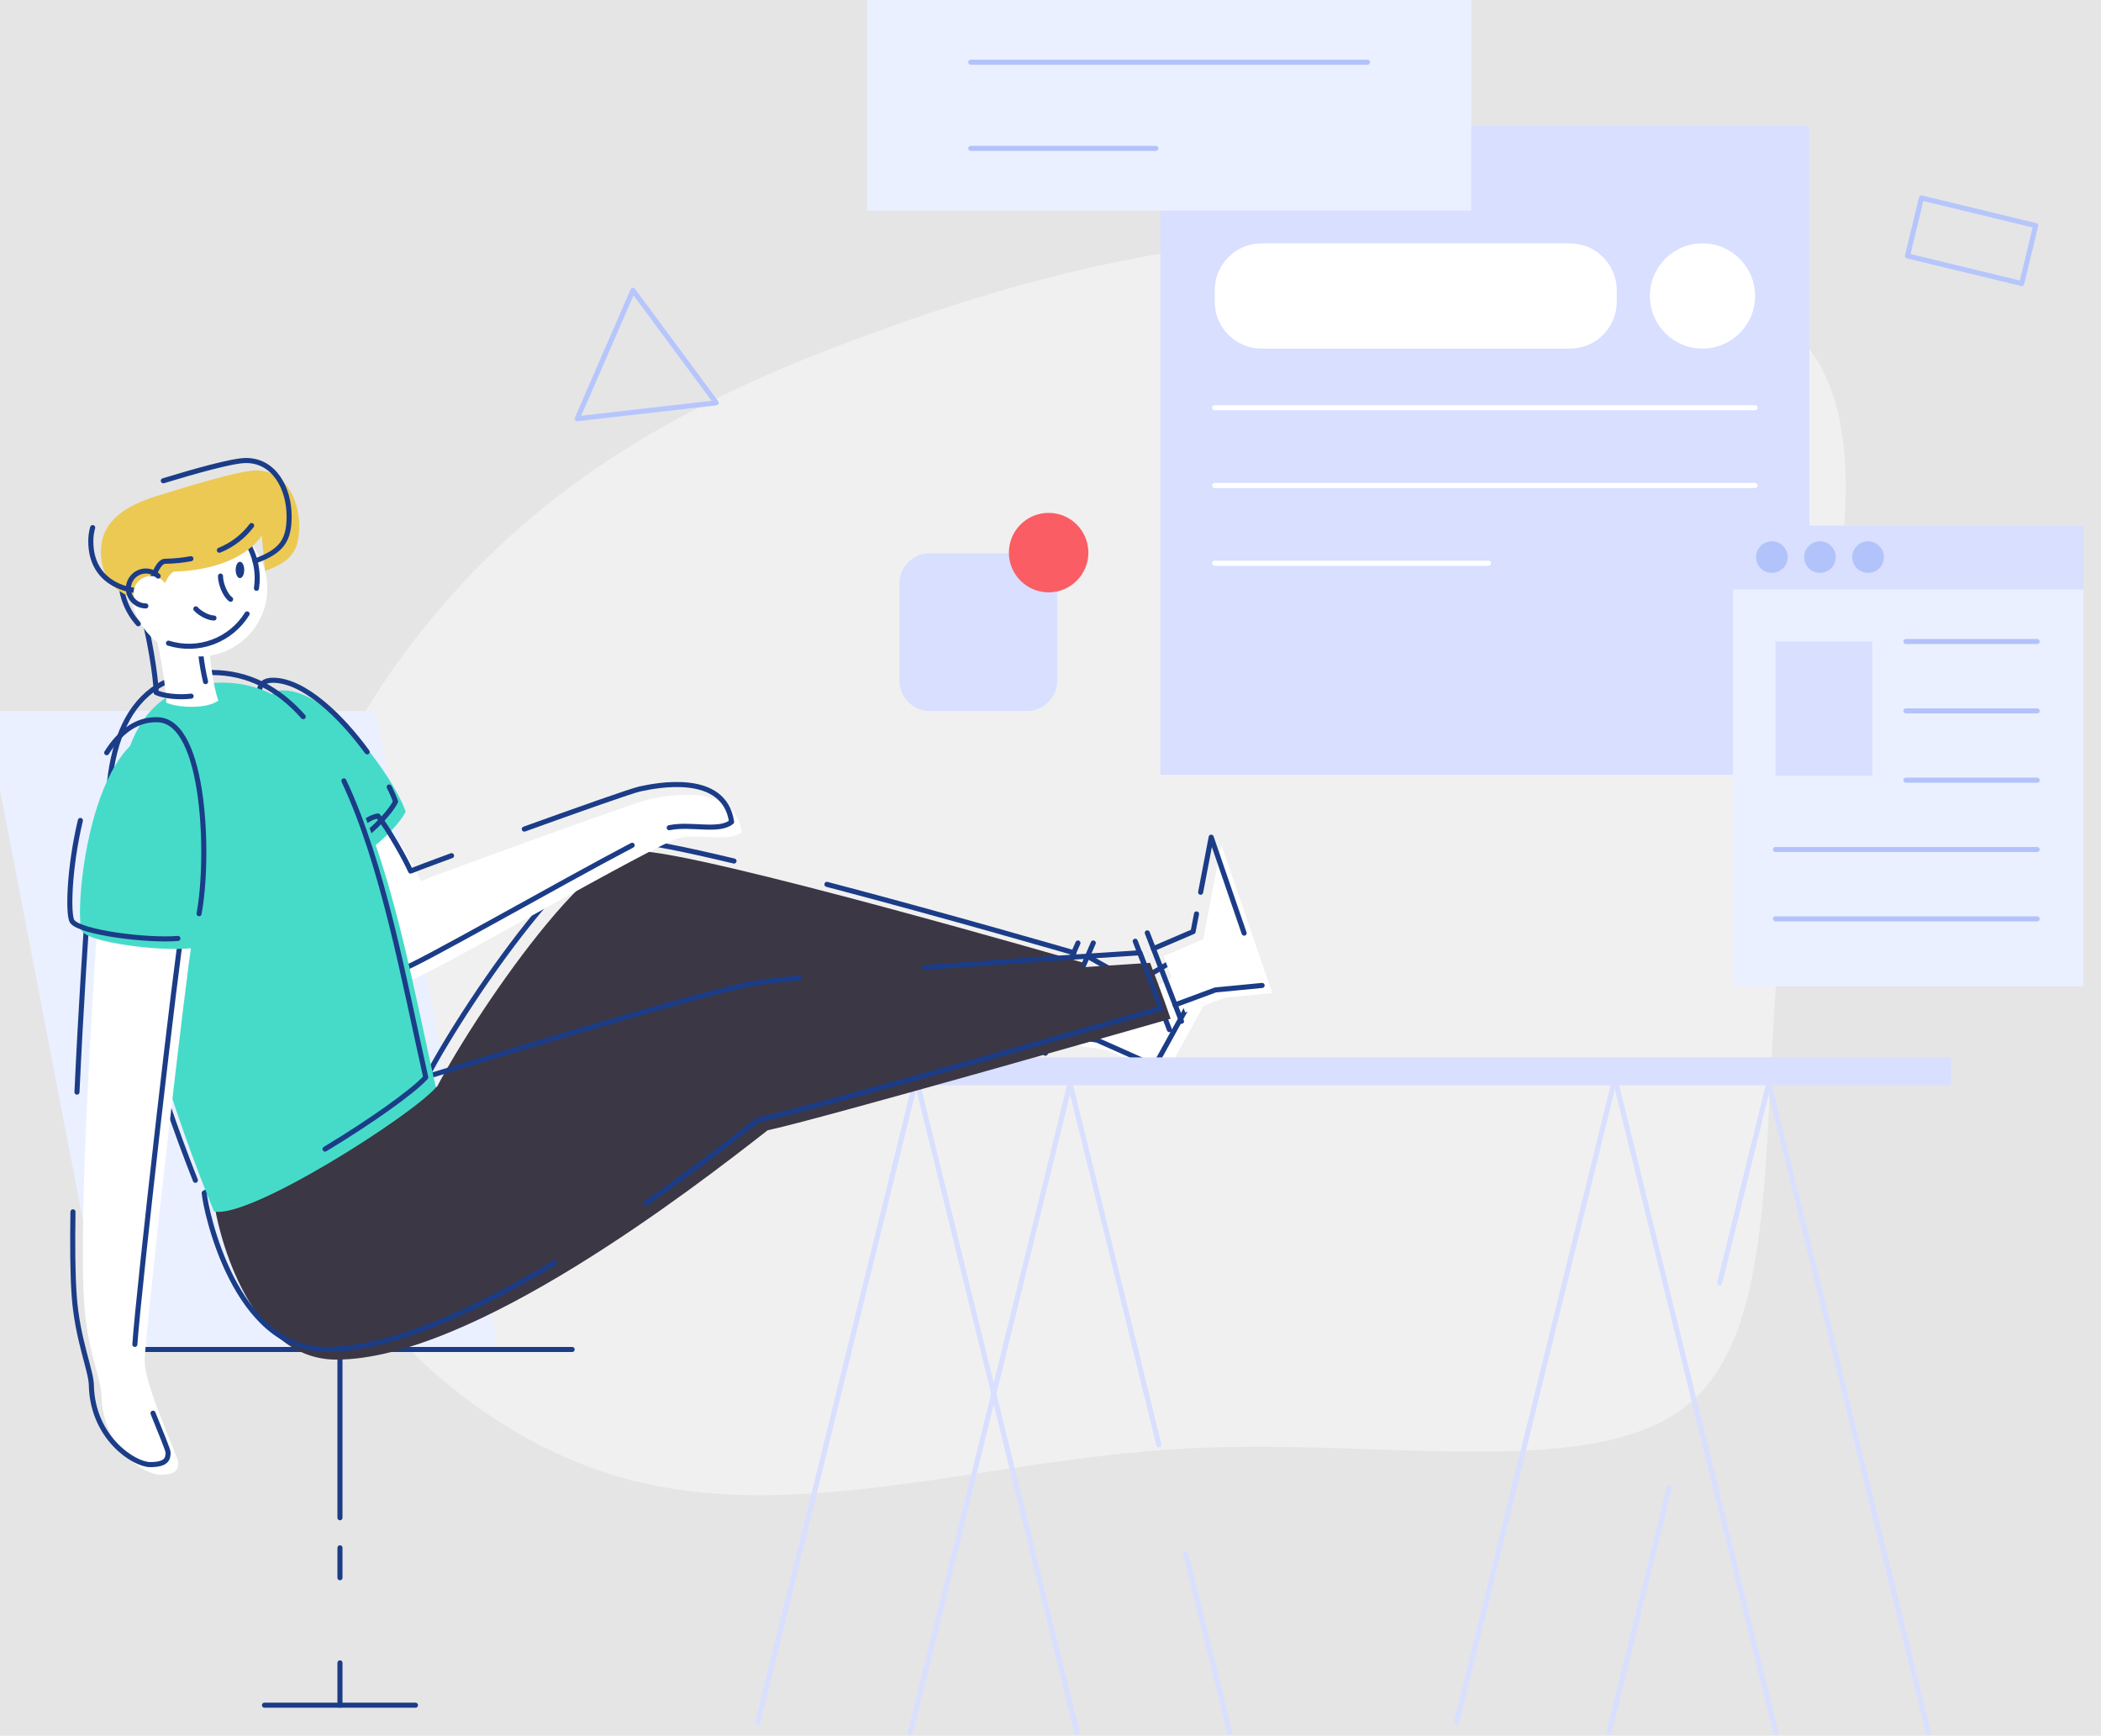 <svg width="829" height="685" viewBox="0 0 829 685" fill="none" xmlns="http://www.w3.org/2000/svg">
<rect width="829" height="685" fill="#E5E5E5"/>
<g id="drawkit-grape-pack-illustration-15 1" clip-path="url(#clip0)">
<g id="Layer 2">
<g id="vector">
<path id="Vector" d="M468.51 571.6C389.33 575.75 314.51 602.04 246.84 583.54C179.17 565.04 118.91 501.54 107.49 431.04C96.06 360.75 133.27 283.49 181.49 231.21C229.49 178.92 288.59 151.62 345.72 130.89C402.85 110.16 458 95.9 529.39 92.26C600.78 88.62 688.26 95.8 716.58 141.51C744.9 187.22 714.15 271.15 703.94 354.58C693.73 438.01 704.14 520.63 667.53 553C630.92 585.37 547.7 567.46 468.51 571.6Z" fill="#F0F0F0"/>
<path id="Vector_2" d="M417.47 411.4C422.73 412.17 436.9 414.47 436.9 414.47L459.65 424.61L489.9 369.61L451.9 392.02L433.08 381.37" fill="white"/>
<path id="Vector_3" d="M196.6 532.55H42.53L-6 280.58H148.07L196.6 532.55Z" fill="#EAF0FF"/>
<path id="Vector_4" d="M326.28 349C373.54 361.39 423.75 376 423.75 376C420.47 383.08 409.2 409.26 409.2 409.26L164.78 433.08C168.6 419.62 223.7 331.88 247.71 331.88C254.19 331.88 270 335.09 289.62 339.79" stroke="#1B3C87" stroke-width="2" stroke-linecap="round" stroke-linejoin="round"/>
<path id="Vector_5" d="M447.93 371.44L461.43 406.34" stroke="#1B3C87" stroke-width="2" stroke-linecap="round" stroke-linejoin="round"/>
<path id="Vector_6" d="M425.33 372.14L406.44 415.63" stroke="#1B3C87" stroke-width="2" stroke-linecap="round" stroke-linejoin="round"/>
<path id="Vector_7" d="M431.38 372.14L412.49 415.63" stroke="#1B3C87" stroke-width="2" stroke-linecap="round" stroke-linejoin="round"/>
<path id="Vector_8" d="M413.47 407.4C418.73 408.17 432.9 410.47 432.9 410.47L455.65 420.61L485.9 365.61L447.9 388.02L429.08 377.37" stroke="#1B3C87" stroke-width="2" stroke-linecap="round" stroke-linejoin="round"/>
<path id="Vector_9" d="M769.87 417.28H273.14V428.26H769.87V417.28Z" fill="#D8DFFF"/>
<path id="Vector_10" d="M299.01 679.69L360.86 428.26" stroke="#D8DFFF" stroke-width="2" stroke-linecap="round" stroke-linejoin="round"/>
<path id="Vector_11" d="M359.22 683.69L421.93 428.77" stroke="#D8DFFF" stroke-width="2" stroke-linecap="round" stroke-linejoin="round"/>
<path id="Vector_12" d="M457.27 570.14L422.5 428.77" stroke="#D8DFFF" stroke-width="2" stroke-linecap="round" stroke-linejoin="round"/>
<path id="Vector_13" d="M485.21 683.69L467.84 613.1" stroke="#D8DFFF" stroke-width="2" stroke-linecap="round" stroke-linejoin="round"/>
<path id="Vector_14" d="M425 683.69L362.29 428.77" stroke="#D8DFFF" stroke-width="2" stroke-linecap="round" stroke-linejoin="round"/>
<path id="Vector_15" d="M574.69 679.69L636.54 428.26" stroke="#D8DFFF" stroke-width="2" stroke-linecap="round" stroke-linejoin="round"/>
<path id="Vector_16" d="M678.54 506.29L697.62 428.77" stroke="#D8DFFF" stroke-width="2" stroke-linecap="round" stroke-linejoin="round"/>
<path id="Vector_17" d="M634.9 683.69L658.65 587.16" stroke="#D8DFFF" stroke-width="2" stroke-linecap="round" stroke-linejoin="round"/>
<path id="Vector_18" d="M760.89 683.69L698.18 428.77" stroke="#D8DFFF" stroke-width="2" stroke-linecap="round" stroke-linejoin="round"/>
<path id="Vector_19" d="M700.68 683.69L637.97 428.77" stroke="#D8DFFF" stroke-width="2" stroke-linecap="round" stroke-linejoin="round"/>
<path id="Vector_20" d="M42.53 532.55H225.75" stroke="#1B3C87" stroke-width="2" stroke-linecap="round" stroke-linejoin="round"/>
<path id="Vector_21" d="M134.14 656.23V672.93" stroke="#1B3C87" stroke-width="2" stroke-linecap="round" stroke-linejoin="round"/>
<path id="Vector_22" d="M134.14 610.82V622.62" stroke="#1B3C87" stroke-width="2" stroke-linecap="round" stroke-linejoin="round"/>
<path id="Vector_23" d="M134.14 532.55V598.95" stroke="#1B3C87" stroke-width="2" stroke-linecap="round" stroke-linejoin="round"/>
<path id="Vector_24" d="M104.35 672.93H163.93" stroke="#1B3C87" stroke-width="2" stroke-linecap="round" stroke-linejoin="round"/>
<path id="Vector_25" d="M713.91 49.73H457.89V305.75H713.91V49.73Z" fill="#D8DFFF"/>
<g id="line2">
<path id="Vector_26" d="M619.42 96.04H497.8C487.572 96.04 479.28 104.332 479.28 114.56V119.06C479.28 129.288 487.572 137.58 497.8 137.58H619.42C629.648 137.58 637.94 129.288 637.94 119.06V114.56C637.94 104.332 629.648 96.04 619.42 96.04Z" fill="white"/>
<path id="Vector_27" d="M671.75 137.57C683.221 137.57 692.52 128.271 692.52 116.8C692.52 105.329 683.221 96.03 671.75 96.03C660.279 96.03 650.98 105.329 650.98 116.8C650.98 128.271 660.279 137.57 671.75 137.57Z" fill="white"/>
<path id="Vector_28" d="M479.28 160.91H692.52" stroke="white" stroke-width="2" stroke-linecap="round" stroke-linejoin="round"/>
<path id="Vector_29" d="M479.28 191.59H692.52" stroke="white" stroke-width="2" stroke-linecap="round" stroke-linejoin="round"/>
<path id="Vector_30" d="M479.28 222.27H587.32" stroke="white" stroke-width="2" stroke-linecap="round" stroke-linejoin="round"/>
</g>
<g id="webbox">
<path id="web" d="M405.13 218.34H366.89C360.263 218.34 354.89 223.713 354.89 230.34V268.58C354.89 275.207 360.263 280.58 366.89 280.58H405.13C411.757 280.58 417.13 275.207 417.13 268.58V230.34C417.13 223.713 411.757 218.34 405.13 218.34Z" fill="#D8DFFF"/>
</g>
<g id="webcircle">
<path id="Vector_31" d="M413.76 233.76C422.42 233.76 429.44 226.74 429.44 218.08C429.44 209.42 422.42 202.4 413.76 202.4C405.1 202.4 398.08 209.42 398.08 218.08C398.08 226.74 405.1 233.76 413.76 233.76Z" fill="#FA5D63"/>
</g>
<path id="Vector_32" d="M580.52 0H342.09V83.11H580.52V0Z" fill="#EAF0FF"/>
<g id="line1">
<path id="Vector_33" d="M383.04 24.55H539.57" stroke="#B2C3FB" stroke-width="2" stroke-linecap="round" stroke-linejoin="round"/>
<path id="Vector_34" d="M383.04 58.56H456.06" stroke="#B2C3FB" stroke-width="2" stroke-linecap="round" stroke-linejoin="round"/>
</g>
<g id="webrot">
<path id="Vector_35" d="M249.74 114.58L227.74 165.24L282.61 158.97L249.74 114.58Z" stroke="#B6C6FC" stroke-width="2" stroke-linecap="round" stroke-linejoin="round"/>
<path id="Vector_36" d="M758.162 78.125L752.632 100.986L797.711 111.892L803.242 89.031L758.162 78.125Z" stroke="#B6C6FC" stroke-width="2" stroke-linecap="round" stroke-linejoin="round"/>
</g>
<path id="Vector_37" d="M84.57 474.83C85.18 481.64 96.57 536.55 132.68 536.55C186.36 536.55 273.77 468.79 302.91 446.03C321.53 442.24 461.91 402.03 461.91 402.03C459.32 394.27 453.8 379.96 453.8 379.96C453.8 379.96 325.11 388.11 302.3 391.91C279.49 395.71 172.64 428.91 167.46 430.4C162.28 431.89 84.57 474.83 84.57 474.83Z" fill="#3B3744"/>
<path id="Vector_38" d="M168.78 437.08C172.6 423.62 227.7 335.88 251.71 335.88C275.72 335.88 427.71 379.99 427.71 379.99C424.43 387.07 413.16 413.25 413.16 413.25L168.78 437.08Z" fill="#3B3744"/>
<path id="Vector_39" d="M315.47 385.93C307.81 386.67 301.79 387.36 298.28 387.93C275.48 391.73 168.62 424.93 163.44 426.42C158.26 427.91 80.57 470.82 80.57 470.82C81.18 477.63 92.57 532.54 128.68 532.54C154.38 532.54 187.81 517.01 218.88 498.32" stroke="#1B3C87" stroke-width="2" stroke-linecap="round" stroke-linejoin="round"/>
<path id="Vector_40" d="M254.68 475C273.53 461.83 289.35 449.52 298.91 442.06C317.53 438.27 457.91 398.06 457.91 398.06C455.32 390.3 449.8 375.99 449.8 375.99C449.8 375.99 405.8 378.78 364.72 381.85" stroke="#1B3C87" stroke-width="2" stroke-linecap="round" stroke-linejoin="round"/>
<path id="Vector_41" d="M153.14 326C157.43 331.4 164.41 343.94 166 347.75C174.25 344.41 250 316.75 256.47 315.37C262.94 313.99 289.8 308.54 292.66 328.37C287.74 332.5 276.47 328.84 268.06 330.67C259.65 332.5 169 385.07 162.64 386.48C156.28 387.89 119.97 376.48 119.97 376.48C119.97 376.48 137 328.68 153.14 326Z" fill="white"/>
<path id="Vector_42" d="M111.68 272.45C130.77 272.45 155.49 306.84 160.07 320.31C157.45 325.8 147.38 335.09 144.37 335.87C141.36 336.65 89.71 272.45 111.68 272.45Z" fill="#46DBC9"/>
<path id="Vector_43" d="M153.56 310.58C154.528 312.43 155.366 314.345 156.07 316.31C153.45 321.8 143.38 331.09 140.37 331.87C137.36 332.65 85.71 268.45 107.68 268.45C120.05 268.45 134.79 282.89 144.87 296.72" stroke="#1B3C87" stroke-width="2" stroke-linecap="round" stroke-linejoin="round"/>
<path id="Vector_44" d="M249.44 333.57C221.32 348.3 163.64 381.37 158.64 382.48C152.32 383.88 115.97 372.48 115.97 372.48C115.97 372.48 132.97 324.7 149.14 322C153.43 327.4 160.41 339.94 162 343.75C164 342.93 170.08 340.66 178.17 337.68" stroke="#1B3C87" stroke-width="2" stroke-linecap="round" stroke-linejoin="round"/>
<path id="Vector_45" d="M206.88 327.19C228 319.56 249.17 312.07 252.47 311.35C258.98 309.92 285.8 304.52 288.66 324.35C283.74 328.48 272.47 324.82 264.06 326.65" stroke="#1B3C87" stroke-width="2" stroke-linecap="round" stroke-linejoin="round"/>
<path id="Vector_46" d="M114 278C148 302.55 159.7 374.6 172 429.19C161.67 440.78 98.29 481.19 84.44 478.08C53.61 403.08 15.93 269.39 87.53 269.39C97.05 269.336 106.333 272.356 114 278" fill="#46DBC9"/>
<path id="Vector_47" d="M77.09 465.78C47 389.67 14.49 265.39 83.52 265.39C98.2 265.39 109.98 271.94 119.65 282.82" stroke="#1B3C87" stroke-width="2" stroke-linecap="round" stroke-linejoin="round"/>
<path id="Vector_48" d="M135.68 308.15C151.26 341.15 159.48 387.36 167.99 425.15C163.07 430.66 146.14 442.7 128.25 453.47" stroke="#1B3C87" stroke-width="2" stroke-linecap="round" stroke-linejoin="round"/>
<path id="Vector_49" d="M38.19 368.29C37.7 375.52 30.64 479.08 33.28 515.44C34.52 532.55 39.94 544.77 40.05 550.62C40.47 571.42 56.91 581.98 63.25 581.98C69.59 581.98 70.32 579.81 70.32 577.27C70.32 574.73 57.09 547.18 57.09 537C57.09 526.82 74 379.14 75.94 370.44C77.88 361.74 38.19 368.29 38.19 368.29Z" fill="white"/>
<path id="Vector_50" d="M53.21 530.55C54.72 508.62 70.05 374.71 71.94 366.44C73.94 357.74 34.19 364.29 34.19 364.29C33.93 368.06 31.89 398.02 30.37 430.99" stroke="#1B3C87" stroke-width="2" stroke-linecap="round" stroke-linejoin="round"/>
<path id="Vector_51" d="M28.79 478.24C28.58 491.49 28.68 503.19 29.28 511.44C30.52 528.55 35.94 540.77 36.05 546.62C36.47 567.42 52.91 577.98 59.25 577.98C65.59 577.98 66.32 575.81 66.32 573.27C66.32 572.09 63.44 565.46 60.37 557.7" stroke="#1B3C87" stroke-width="2" stroke-linecap="round" stroke-linejoin="round"/>
<path id="Vector_52" d="M66.54 288C89.43 289.19 86.43 370.44 79.03 373.43C71.63 376.42 36.2 372.73 32.5 367.62C28.8 362.51 35.08 286.4 66.54 288Z" fill="#46DBC9"/>
<path id="Vector_53" d="M59.93 244.9C62.51 252.7 65.66 271.53 65.59 277.26C69.67 279.26 81.48 279.98 86.14 276.47C84.28 271.39 82.42 259.29 82.56 251.42C82.7 243.55 59.93 244.9 59.93 244.9Z" fill="white"/>
<path id="Vector_54" d="M81.11 269C79.457 261.931 78.601 254.699 78.56 247.44C78.7 239.56 55.93 240.92 55.93 240.92C58.51 248.72 61.66 267.55 61.59 273.28C64.27 274.6 70.28 275.36 75.41 274.73" stroke="#1B3C87" stroke-width="2" stroke-linecap="round" stroke-linejoin="round"/>
<path id="Vector_55" d="M78.56 259.07C93.427 259.07 105.48 247.017 105.48 232.15C105.48 217.282 93.427 205.23 78.56 205.23C63.693 205.23 51.64 217.282 51.64 232.15C51.64 247.017 63.693 259.07 78.56 259.07Z" fill="white"/>
<path id="Vector_56" d="M97.49 242.27C94.335 247.361 89.578 251.258 83.966 253.349C78.354 255.44 72.206 255.605 66.49 253.82" stroke="#1B3C87" stroke-width="2" stroke-linecap="round" stroke-linejoin="round"/>
<path id="Vector_57" d="M54.56 246.17C51.638 242.924 49.551 239.015 48.477 234.782C47.403 230.548 47.375 226.117 48.395 221.871C49.416 217.624 51.455 213.69 54.335 210.407C57.216 207.124 60.852 204.591 64.93 203.027C69.007 201.463 73.404 200.915 77.742 201.43C82.079 201.944 86.225 203.506 89.824 205.981C93.423 208.456 96.365 211.769 98.397 215.635C100.43 219.5 101.491 223.803 101.49 228.17C101.486 229.509 101.386 230.846 101.19 232.17" stroke="#1B3C87" stroke-width="2" stroke-linecap="round" stroke-linejoin="round"/>
<path id="Vector_58" d="M103.28 211.4C94.02 224.4 73.42 225.52 69.28 225.52C65.14 225.52 64.16 237.1 58.83 237.1C53.5 237.1 39.83 233.62 39.83 217.65C39.83 205.84 49.09 199.71 62.17 195.65C72.45 192.46 94.35 185.65 101.06 185.65C112.29 185.65 118.06 196.76 118.06 207.65C118.06 217.02 115.3 221.46 104.58 225.32" fill="#ECC953"/>
<path id="Vector_59" d="M64.44 189.73C75.6 186.33 91.53 181.73 97.08 181.73C108.31 181.73 114.08 192.84 114.08 203.73C114.08 213.1 111.32 217.54 100.6 221.4" stroke="#1B3C87" stroke-width="2" stroke-linecap="round" stroke-linejoin="round"/>
<path id="Vector_60" d="M75.32 220.49C71.998 221.111 68.629 221.446 65.25 221.49C61.08 221.49 60.16 233.07 54.83 233.07C49.5 233.07 35.83 229.59 35.83 213.62C35.816 211.794 36.062 209.976 36.56 208.22" stroke="#1B3C87" stroke-width="2" stroke-linecap="round" stroke-linejoin="round"/>
<path id="Vector_61" d="M99.28 207.4C96.004 211.742 91.606 215.109 86.56 217.14" stroke="#1B3C87" stroke-width="2" stroke-linecap="round" stroke-linejoin="round"/>
<path id="Vector_62" d="M59.55 241.12C63.355 241.12 66.44 238.035 66.44 234.23C66.44 230.425 63.355 227.34 59.55 227.34C55.745 227.34 52.66 230.425 52.66 234.23C52.66 238.035 55.745 241.12 59.55 241.12Z" fill="white"/>
<path id="Vector_63" d="M57.55 239.12C56.418 239.119 55.304 238.839 54.306 238.305C53.308 237.772 52.457 237 51.828 236.059C51.199 235.119 50.812 234.037 50.7 232.911C50.588 231.785 50.755 230.648 51.187 229.602C51.618 228.556 52.301 227.632 53.175 226.913C54.048 226.193 55.085 225.699 56.195 225.476C57.304 225.252 58.452 225.305 59.535 225.63C60.62 225.956 61.607 226.543 62.41 227.34" stroke="#1B3C87" stroke-width="2" stroke-linecap="round" stroke-linejoin="round"/>
<path id="Vector_64" d="M70.2 370.35C57.98 371.35 31.66 368 28.5 363.64C26.73 361.19 27.24 342.45 31.72 323.77" stroke="#1B3C87" stroke-width="2" stroke-linecap="round" stroke-linejoin="round"/>
<path id="Vector_65" d="M42.1 297.05C47.24 288.93 53.95 283.58 62.54 284.05C81.14 285.05 82.65 338.83 78.54 360.59" stroke="#1B3C87" stroke-width="2" stroke-linecap="round" stroke-linejoin="round"/>
<g id="webleg">
<path id="Vector_66" d="M467.68 399.55L483.53 393.67L501.99 391.89L481.9 333.38L474.77 370.65L459.1 377.37" fill="white"/>
<path id="Vector_67" d="M472.11 360.66L470.77 367.65L455.1 374.37" stroke="#1B3C87" stroke-width="2" stroke-linecap="round" stroke-linejoin="round"/>
<path id="Vector_68" d="M490.9 368.25L477.9 330.38L473.74 352.11" stroke="#1B3C87" stroke-width="2" stroke-linecap="round" stroke-linejoin="round"/>
<path id="Vector_69" d="M463.68 396.55L479.53 390.67L497.99 388.89" stroke="#1B3C87" stroke-width="2" stroke-linecap="round" stroke-linejoin="round"/>
<path id="Vector_70" d="M452.69 368.14L466.19 403.04" stroke="#1B3C87" stroke-width="2" stroke-linecap="round" stroke-linejoin="round"/>
</g>
<path id="Vector_71" d="M87 227.34C87 229.97 88.59 234.72 91 236.49" stroke="#1B3C87" stroke-width="2" stroke-linecap="round" stroke-linejoin="round"/>
<path id="Vector_72" d="M94.68 228.15C95.613 228.15 96.37 226.704 96.37 224.92C96.37 223.136 95.613 221.69 94.68 221.69C93.747 221.69 92.99 223.136 92.99 224.92C92.99 226.704 93.747 228.15 94.68 228.15Z" fill="#1B3C87"/>
<path id="Vector_73" d="M77.27 240.27C78.53 241.79 82.01 243.89 84.43 243.89" stroke="#1B3C87" stroke-width="2" stroke-linecap="round" stroke-linejoin="round"/>
<path id="Vector_74" d="M822.05 207.44H683.8V389.25H822.05V207.44Z" fill="#EAF0FF"/>
<path id="Vector_75" d="M822.05 207.44H683.8V232.62H822.05V207.44Z" fill="#D8DFFF"/>
<path id="Vector_76" d="M699.14 226.08C702.581 226.08 705.37 223.291 705.37 219.85C705.37 216.409 702.581 213.62 699.14 213.62C695.699 213.62 692.91 216.409 692.91 219.85C692.91 223.291 695.699 226.08 699.14 226.08Z" fill="#B2C3FB"/>
<path id="Vector_77" d="M718.11 226.08C721.551 226.08 724.34 223.291 724.34 219.85C724.34 216.409 721.551 213.62 718.11 213.62C714.669 213.62 711.88 216.409 711.88 219.85C711.88 223.291 714.669 226.08 718.11 226.08Z" fill="#B2C3FB"/>
<path id="Vector_78" d="M737.09 226.08C740.531 226.08 743.32 223.291 743.32 219.85C743.32 216.409 740.531 213.62 737.09 213.62C733.649 213.62 730.86 216.409 730.86 219.85C730.86 223.291 733.649 226.08 737.09 226.08Z" fill="#B2C3FB"/>
<g id="line3">
<path id="Vector_79" d="M738.76 253.17H700.56V306.17H738.76V253.17Z" fill="#D8DFFF"/>
<path id="Vector_80" d="M752.01 253.17H803.81" stroke="#B2C3FB" stroke-width="2" stroke-linecap="round" stroke-linejoin="round"/>
<path id="Vector_81" d="M700.56 335.25H803.81" stroke="#B2C3FB" stroke-width="2" stroke-linecap="round" stroke-linejoin="round"/>
<path id="Vector_82" d="M700.56 362.61H803.81" stroke="#B2C3FB" stroke-width="2" stroke-linecap="round" stroke-linejoin="round"/>
<path id="Vector_83" d="M752.01 280.53H803.81" stroke="#B2C3FB" stroke-width="2" stroke-linecap="round" stroke-linejoin="round"/>
<path id="Vector_84" d="M752.01 307.89H803.81" stroke="#B2C3FB" stroke-width="2" stroke-linecap="round" stroke-linejoin="round"/>
</g>
</g>
</g>
</g>
<defs>
<clipPath id="clip0">
<rect width="828.05" height="684.69" fill="white"/>
</clipPath>
</defs>
</svg>
